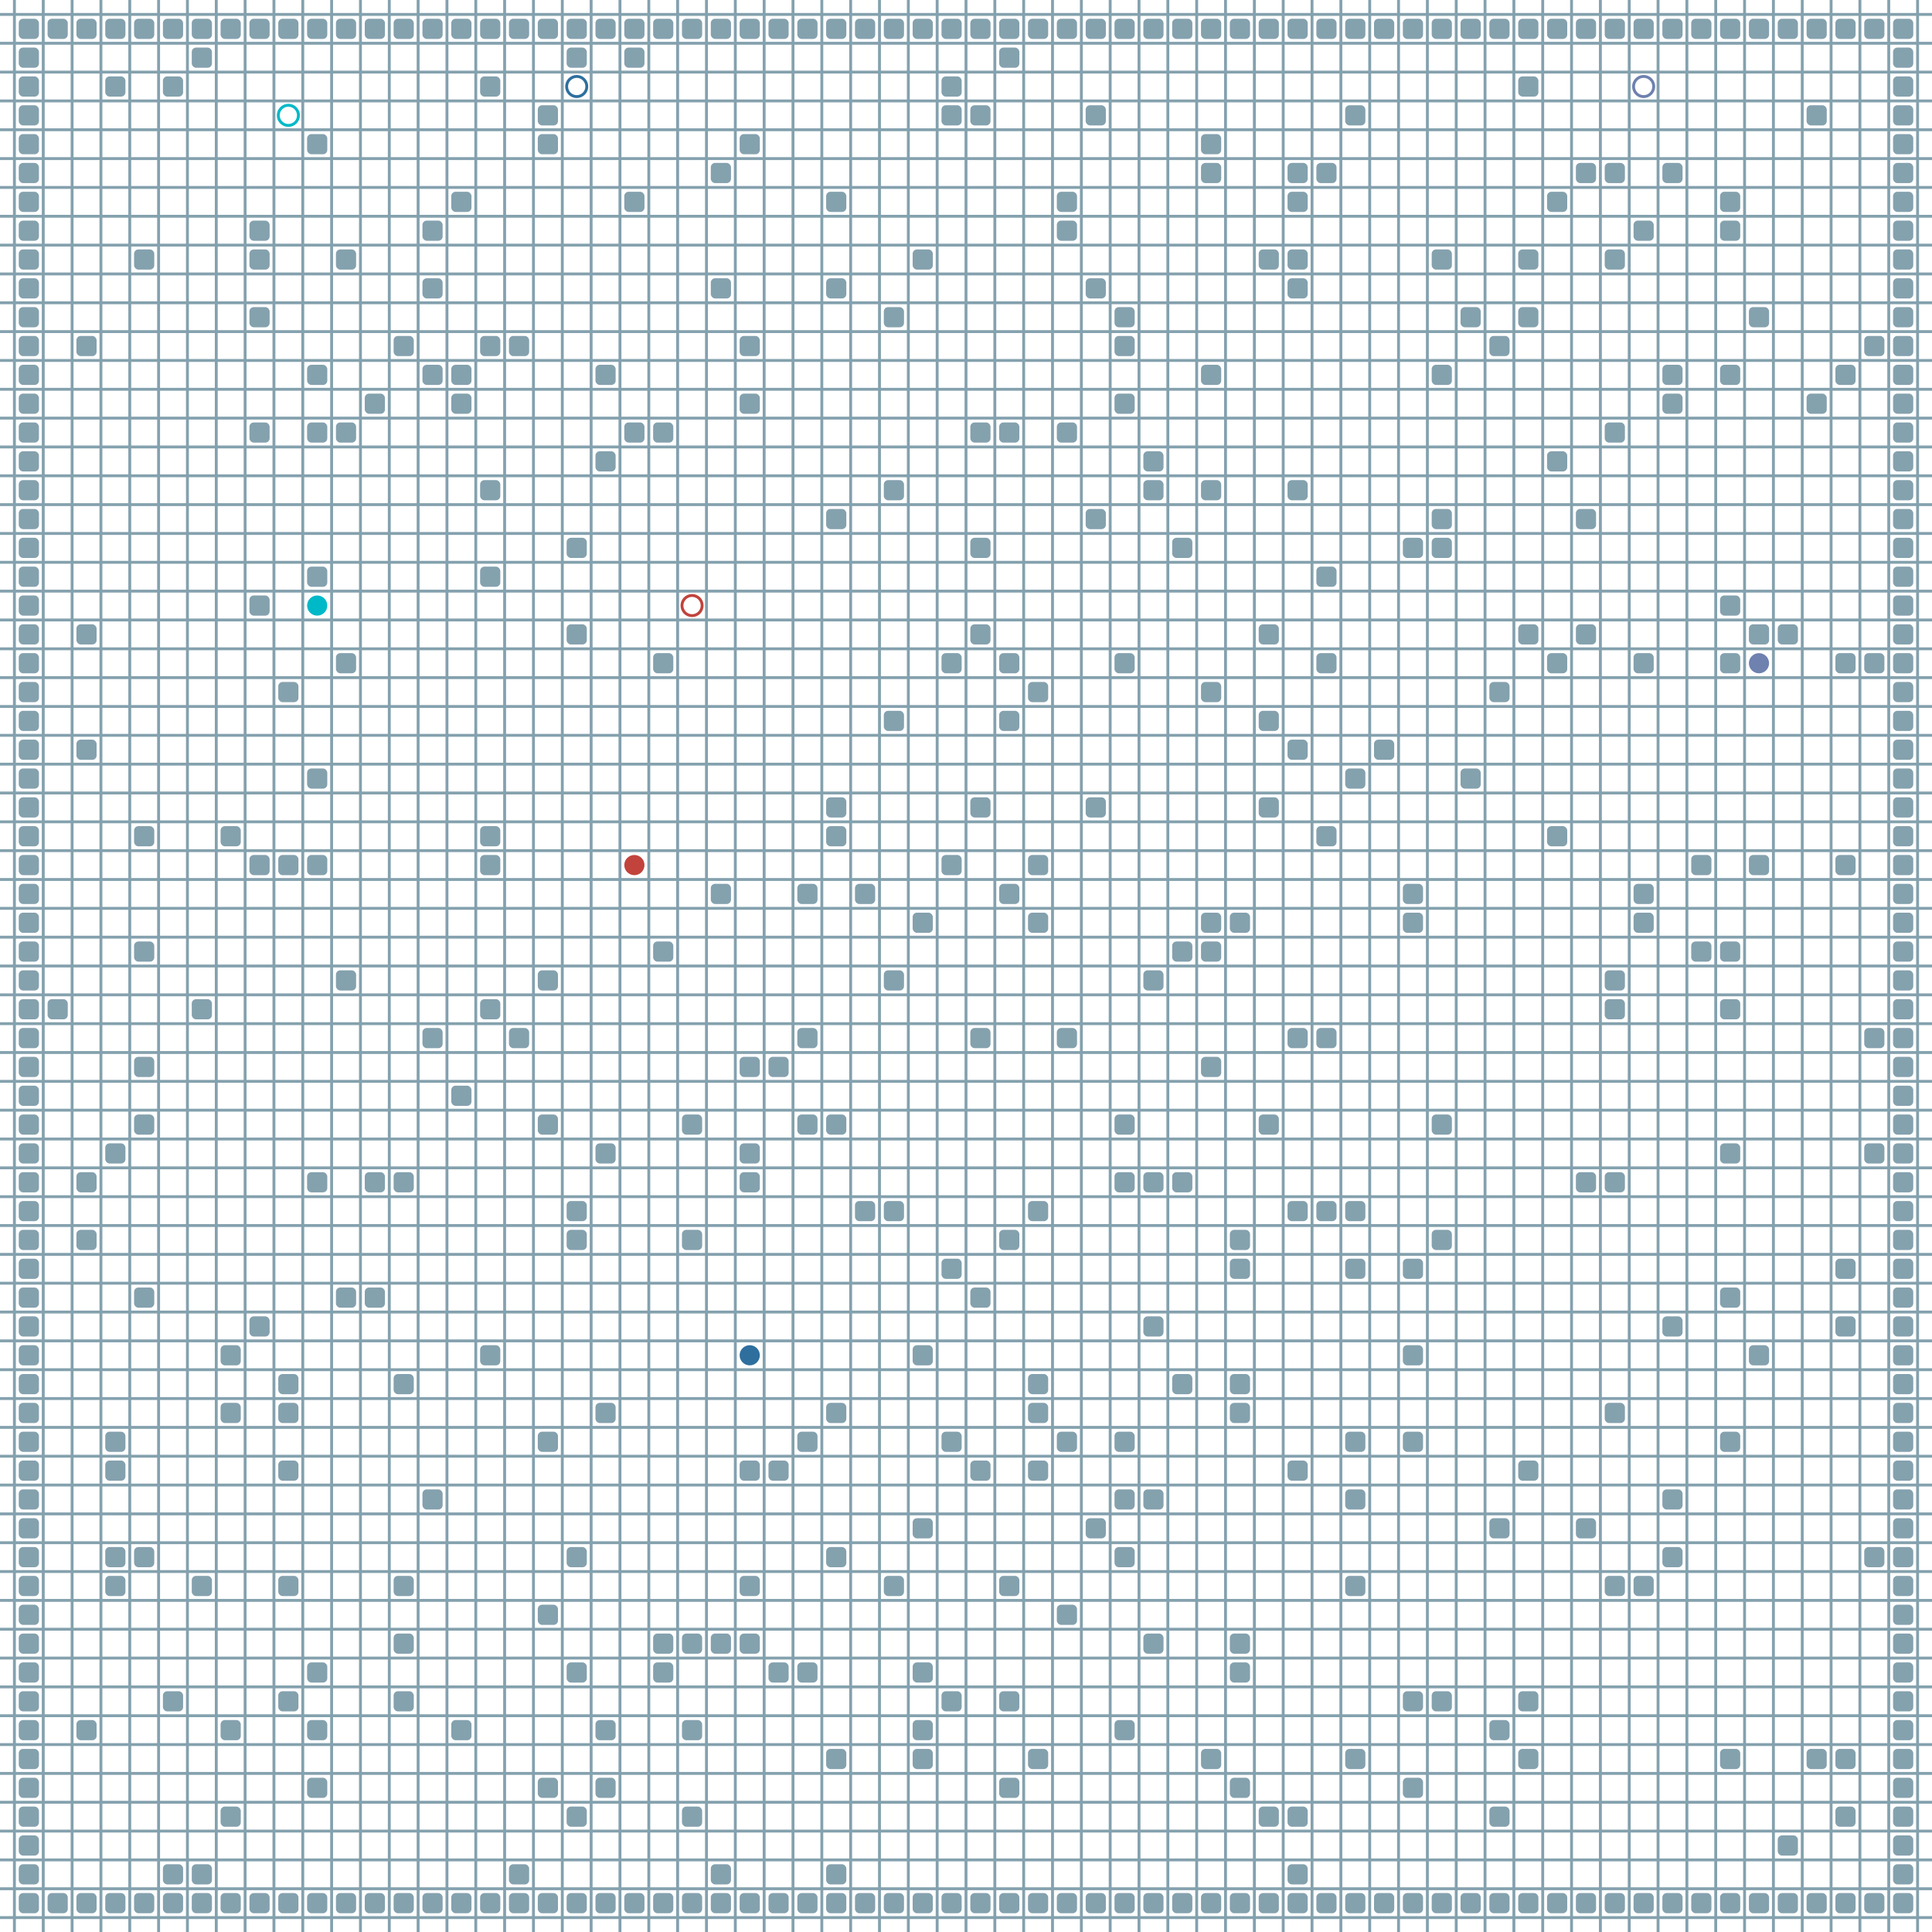 <?xml version="1.0" encoding="UTF-8"?>
        <svg xmlns="http://www.w3.org/2000/svg" xmlns:xlink="http://www.w3.org/1999/xlink"
             width="512" height="512" viewBox="0 -6700 6700 6700">
<defs>

        <rect id="obstacle" width="70" height="70" fill="#84A1AE" rx="15"/>
        <style>
        .line {stroke: #84A1AE; stroke-width: 10;}
        .agent {r: 35;}
        .target {fill: none; stroke-width: 10; r: 35;}
        </style>
        
</defs>

<line class="line" x1="-50.0" x2="-50.0" y1="0" y2="-6700" />
<line class="line" x1="50.0" x2="50.0" y1="0" y2="-6700" />
<line class="line" x1="150.0" x2="150.0" y1="0" y2="-6700" />
<line class="line" x1="250.0" x2="250.0" y1="0" y2="-6700" />
<line class="line" x1="350.0" x2="350.0" y1="0" y2="-6700" />
<line class="line" x1="450.0" x2="450.0" y1="0" y2="-6700" />
<line class="line" x1="550.0" x2="550.0" y1="0" y2="-6700" />
<line class="line" x1="650.0" x2="650.0" y1="0" y2="-6700" />
<line class="line" x1="750.0" x2="750.0" y1="0" y2="-6700" />
<line class="line" x1="850.0" x2="850.0" y1="0" y2="-6700" />
<line class="line" x1="950.0" x2="950.0" y1="0" y2="-6700" />
<line class="line" x1="1050.0" x2="1050.0" y1="0" y2="-6700" />
<line class="line" x1="1150.0" x2="1150.0" y1="0" y2="-6700" />
<line class="line" x1="1250.0" x2="1250.0" y1="0" y2="-6700" />
<line class="line" x1="1350.0" x2="1350.0" y1="0" y2="-6700" />
<line class="line" x1="1450.0" x2="1450.0" y1="0" y2="-6700" />
<line class="line" x1="1550.0" x2="1550.0" y1="0" y2="-6700" />
<line class="line" x1="1650.0" x2="1650.0" y1="0" y2="-6700" />
<line class="line" x1="1750.0" x2="1750.0" y1="0" y2="-6700" />
<line class="line" x1="1850.0" x2="1850.0" y1="0" y2="-6700" />
<line class="line" x1="1950.0" x2="1950.0" y1="0" y2="-6700" />
<line class="line" x1="2050.0" x2="2050.0" y1="0" y2="-6700" />
<line class="line" x1="2150.0" x2="2150.0" y1="0" y2="-6700" />
<line class="line" x1="2250.0" x2="2250.0" y1="0" y2="-6700" />
<line class="line" x1="2350.0" x2="2350.0" y1="0" y2="-6700" />
<line class="line" x1="2450.0" x2="2450.0" y1="0" y2="-6700" />
<line class="line" x1="2550.0" x2="2550.0" y1="0" y2="-6700" />
<line class="line" x1="2650.0" x2="2650.0" y1="0" y2="-6700" />
<line class="line" x1="2750.0" x2="2750.0" y1="0" y2="-6700" />
<line class="line" x1="2850.0" x2="2850.0" y1="0" y2="-6700" />
<line class="line" x1="2950.0" x2="2950.0" y1="0" y2="-6700" />
<line class="line" x1="3050.0" x2="3050.0" y1="0" y2="-6700" />
<line class="line" x1="3150.0" x2="3150.0" y1="0" y2="-6700" />
<line class="line" x1="3250.0" x2="3250.0" y1="0" y2="-6700" />
<line class="line" x1="3350.0" x2="3350.0" y1="0" y2="-6700" />
<line class="line" x1="3450.0" x2="3450.0" y1="0" y2="-6700" />
<line class="line" x1="3550.0" x2="3550.0" y1="0" y2="-6700" />
<line class="line" x1="3650.0" x2="3650.0" y1="0" y2="-6700" />
<line class="line" x1="3750.0" x2="3750.0" y1="0" y2="-6700" />
<line class="line" x1="3850.0" x2="3850.0" y1="0" y2="-6700" />
<line class="line" x1="3950.0" x2="3950.0" y1="0" y2="-6700" />
<line class="line" x1="4050.0" x2="4050.0" y1="0" y2="-6700" />
<line class="line" x1="4150.0" x2="4150.0" y1="0" y2="-6700" />
<line class="line" x1="4250.0" x2="4250.0" y1="0" y2="-6700" />
<line class="line" x1="4350.0" x2="4350.0" y1="0" y2="-6700" />
<line class="line" x1="4450.0" x2="4450.0" y1="0" y2="-6700" />
<line class="line" x1="4550.0" x2="4550.0" y1="0" y2="-6700" />
<line class="line" x1="4650.0" x2="4650.0" y1="0" y2="-6700" />
<line class="line" x1="4750.0" x2="4750.0" y1="0" y2="-6700" />
<line class="line" x1="4850.0" x2="4850.0" y1="0" y2="-6700" />
<line class="line" x1="4950.0" x2="4950.0" y1="0" y2="-6700" />
<line class="line" x1="5050.0" x2="5050.0" y1="0" y2="-6700" />
<line class="line" x1="5150.0" x2="5150.0" y1="0" y2="-6700" />
<line class="line" x1="5250.0" x2="5250.0" y1="0" y2="-6700" />
<line class="line" x1="5350.0" x2="5350.0" y1="0" y2="-6700" />
<line class="line" x1="5450.0" x2="5450.0" y1="0" y2="-6700" />
<line class="line" x1="5550.0" x2="5550.0" y1="0" y2="-6700" />
<line class="line" x1="5650.0" x2="5650.0" y1="0" y2="-6700" />
<line class="line" x1="5750.0" x2="5750.0" y1="0" y2="-6700" />
<line class="line" x1="5850.0" x2="5850.0" y1="0" y2="-6700" />
<line class="line" x1="5950.0" x2="5950.0" y1="0" y2="-6700" />
<line class="line" x1="6050.0" x2="6050.0" y1="0" y2="-6700" />
<line class="line" x1="6150.0" x2="6150.0" y1="0" y2="-6700" />
<line class="line" x1="6250.0" x2="6250.0" y1="0" y2="-6700" />
<line class="line" x1="6350.0" x2="6350.0" y1="0" y2="-6700" />
<line class="line" x1="6450.0" x2="6450.0" y1="0" y2="-6700" />
<line class="line" x1="6550.0" x2="6550.0" y1="0" y2="-6700" />
<line class="line" x1="6650.0" x2="6650.0" y1="0" y2="-6700" />
<line class="line" x1="0" x2="6700" y1="50.0" y2="50.0" />
<line class="line" x1="0" x2="6700" y1="-50.0" y2="-50.0" />
<line class="line" x1="0" x2="6700" y1="-150.0" y2="-150.0" />
<line class="line" x1="0" x2="6700" y1="-250.0" y2="-250.0" />
<line class="line" x1="0" x2="6700" y1="-350.0" y2="-350.0" />
<line class="line" x1="0" x2="6700" y1="-450.0" y2="-450.0" />
<line class="line" x1="0" x2="6700" y1="-550.0" y2="-550.0" />
<line class="line" x1="0" x2="6700" y1="-650.0" y2="-650.0" />
<line class="line" x1="0" x2="6700" y1="-750.0" y2="-750.0" />
<line class="line" x1="0" x2="6700" y1="-850.0" y2="-850.0" />
<line class="line" x1="0" x2="6700" y1="-950.0" y2="-950.0" />
<line class="line" x1="0" x2="6700" y1="-1050.0" y2="-1050.0" />
<line class="line" x1="0" x2="6700" y1="-1150.0" y2="-1150.0" />
<line class="line" x1="0" x2="6700" y1="-1250.0" y2="-1250.0" />
<line class="line" x1="0" x2="6700" y1="-1350.0" y2="-1350.0" />
<line class="line" x1="0" x2="6700" y1="-1450.0" y2="-1450.0" />
<line class="line" x1="0" x2="6700" y1="-1550.0" y2="-1550.0" />
<line class="line" x1="0" x2="6700" y1="-1650.0" y2="-1650.0" />
<line class="line" x1="0" x2="6700" y1="-1750.0" y2="-1750.0" />
<line class="line" x1="0" x2="6700" y1="-1850.0" y2="-1850.0" />
<line class="line" x1="0" x2="6700" y1="-1950.0" y2="-1950.0" />
<line class="line" x1="0" x2="6700" y1="-2050.0" y2="-2050.0" />
<line class="line" x1="0" x2="6700" y1="-2150.0" y2="-2150.0" />
<line class="line" x1="0" x2="6700" y1="-2250.0" y2="-2250.0" />
<line class="line" x1="0" x2="6700" y1="-2350.0" y2="-2350.0" />
<line class="line" x1="0" x2="6700" y1="-2450.0" y2="-2450.0" />
<line class="line" x1="0" x2="6700" y1="-2550.0" y2="-2550.0" />
<line class="line" x1="0" x2="6700" y1="-2650.0" y2="-2650.0" />
<line class="line" x1="0" x2="6700" y1="-2750.0" y2="-2750.0" />
<line class="line" x1="0" x2="6700" y1="-2850.0" y2="-2850.0" />
<line class="line" x1="0" x2="6700" y1="-2950.0" y2="-2950.0" />
<line class="line" x1="0" x2="6700" y1="-3050.0" y2="-3050.0" />
<line class="line" x1="0" x2="6700" y1="-3150.0" y2="-3150.0" />
<line class="line" x1="0" x2="6700" y1="-3250.0" y2="-3250.0" />
<line class="line" x1="0" x2="6700" y1="-3350.0" y2="-3350.0" />
<line class="line" x1="0" x2="6700" y1="-3450.0" y2="-3450.0" />
<line class="line" x1="0" x2="6700" y1="-3550.0" y2="-3550.0" />
<line class="line" x1="0" x2="6700" y1="-3650.0" y2="-3650.0" />
<line class="line" x1="0" x2="6700" y1="-3750.0" y2="-3750.0" />
<line class="line" x1="0" x2="6700" y1="-3850.0" y2="-3850.0" />
<line class="line" x1="0" x2="6700" y1="-3950.0" y2="-3950.0" />
<line class="line" x1="0" x2="6700" y1="-4050.0" y2="-4050.0" />
<line class="line" x1="0" x2="6700" y1="-4150.0" y2="-4150.0" />
<line class="line" x1="0" x2="6700" y1="-4250.0" y2="-4250.0" />
<line class="line" x1="0" x2="6700" y1="-4350.0" y2="-4350.0" />
<line class="line" x1="0" x2="6700" y1="-4450.0" y2="-4450.0" />
<line class="line" x1="0" x2="6700" y1="-4550.0" y2="-4550.0" />
<line class="line" x1="0" x2="6700" y1="-4650.0" y2="-4650.0" />
<line class="line" x1="0" x2="6700" y1="-4750.0" y2="-4750.0" />
<line class="line" x1="0" x2="6700" y1="-4850.0" y2="-4850.0" />
<line class="line" x1="0" x2="6700" y1="-4950.0" y2="-4950.0" />
<line class="line" x1="0" x2="6700" y1="-5050.0" y2="-5050.0" />
<line class="line" x1="0" x2="6700" y1="-5150.0" y2="-5150.0" />
<line class="line" x1="0" x2="6700" y1="-5250.0" y2="-5250.0" />
<line class="line" x1="0" x2="6700" y1="-5350.0" y2="-5350.0" />
<line class="line" x1="0" x2="6700" y1="-5450.0" y2="-5450.0" />
<line class="line" x1="0" x2="6700" y1="-5550.0" y2="-5550.0" />
<line class="line" x1="0" x2="6700" y1="-5650.0" y2="-5650.0" />
<line class="line" x1="0" x2="6700" y1="-5750.0" y2="-5750.0" />
<line class="line" x1="0" x2="6700" y1="-5850.0" y2="-5850.0" />
<line class="line" x1="0" x2="6700" y1="-5950.0" y2="-5950.0" />
<line class="line" x1="0" x2="6700" y1="-6050.0" y2="-6050.0" />
<line class="line" x1="0" x2="6700" y1="-6150.0" y2="-6150.0" />
<line class="line" x1="0" x2="6700" y1="-6250.0" y2="-6250.0" />
<line class="line" x1="0" x2="6700" y1="-6350.0" y2="-6350.0" />
<line class="line" x1="0" x2="6700" y1="-6450.0" y2="-6450.0" />
<line class="line" x1="0" x2="6700" y1="-6550.0" y2="-6550.0" />
<line class="line" x1="0" x2="6700" y1="-6650.0" y2="-6650.0" />
<use href="#obstacle" x="65" y="-135" />
<use href="#obstacle" x="65" y="-235" />
<use href="#obstacle" x="65" y="-335" />
<use href="#obstacle" x="65" y="-435" />
<use href="#obstacle" x="65" y="-535" />
<use href="#obstacle" x="65" y="-635" />
<use href="#obstacle" x="65" y="-735" />
<use href="#obstacle" x="65" y="-835" />
<use href="#obstacle" x="65" y="-935" />
<use href="#obstacle" x="65" y="-1035" />
<use href="#obstacle" x="65" y="-1135" />
<use href="#obstacle" x="65" y="-1235" />
<use href="#obstacle" x="65" y="-1335" />
<use href="#obstacle" x="65" y="-1435" />
<use href="#obstacle" x="65" y="-1535" />
<use href="#obstacle" x="65" y="-1635" />
<use href="#obstacle" x="65" y="-1735" />
<use href="#obstacle" x="65" y="-1835" />
<use href="#obstacle" x="65" y="-1935" />
<use href="#obstacle" x="65" y="-2035" />
<use href="#obstacle" x="65" y="-2135" />
<use href="#obstacle" x="65" y="-2235" />
<use href="#obstacle" x="65" y="-2335" />
<use href="#obstacle" x="65" y="-2435" />
<use href="#obstacle" x="65" y="-2535" />
<use href="#obstacle" x="65" y="-2635" />
<use href="#obstacle" x="65" y="-2735" />
<use href="#obstacle" x="65" y="-2835" />
<use href="#obstacle" x="65" y="-2935" />
<use href="#obstacle" x="65" y="-3035" />
<use href="#obstacle" x="65" y="-3135" />
<use href="#obstacle" x="65" y="-3235" />
<use href="#obstacle" x="65" y="-3335" />
<use href="#obstacle" x="65" y="-3435" />
<use href="#obstacle" x="65" y="-3535" />
<use href="#obstacle" x="65" y="-3635" />
<use href="#obstacle" x="65" y="-3735" />
<use href="#obstacle" x="65" y="-3835" />
<use href="#obstacle" x="65" y="-3935" />
<use href="#obstacle" x="65" y="-4035" />
<use href="#obstacle" x="65" y="-4135" />
<use href="#obstacle" x="65" y="-4235" />
<use href="#obstacle" x="65" y="-4335" />
<use href="#obstacle" x="65" y="-4435" />
<use href="#obstacle" x="65" y="-4535" />
<use href="#obstacle" x="65" y="-4635" />
<use href="#obstacle" x="65" y="-4735" />
<use href="#obstacle" x="65" y="-4835" />
<use href="#obstacle" x="65" y="-4935" />
<use href="#obstacle" x="65" y="-5035" />
<use href="#obstacle" x="65" y="-5135" />
<use href="#obstacle" x="65" y="-5235" />
<use href="#obstacle" x="65" y="-5335" />
<use href="#obstacle" x="65" y="-5435" />
<use href="#obstacle" x="65" y="-5535" />
<use href="#obstacle" x="65" y="-5635" />
<use href="#obstacle" x="65" y="-5735" />
<use href="#obstacle" x="65" y="-5835" />
<use href="#obstacle" x="65" y="-5935" />
<use href="#obstacle" x="65" y="-6035" />
<use href="#obstacle" x="65" y="-6135" />
<use href="#obstacle" x="65" y="-6235" />
<use href="#obstacle" x="65" y="-6335" />
<use href="#obstacle" x="65" y="-6435" />
<use href="#obstacle" x="65" y="-6535" />
<use href="#obstacle" x="65" y="-6635" />
<use href="#obstacle" x="165" y="-135" />
<use href="#obstacle" x="165" y="-3235" />
<use href="#obstacle" x="165" y="-6635" />
<use href="#obstacle" x="265" y="-135" />
<use href="#obstacle" x="265" y="-735" />
<use href="#obstacle" x="265" y="-2435" />
<use href="#obstacle" x="265" y="-2635" />
<use href="#obstacle" x="265" y="-4135" />
<use href="#obstacle" x="265" y="-4535" />
<use href="#obstacle" x="265" y="-5535" />
<use href="#obstacle" x="265" y="-6635" />
<use href="#obstacle" x="365" y="-135" />
<use href="#obstacle" x="365" y="-1235" />
<use href="#obstacle" x="365" y="-1335" />
<use href="#obstacle" x="365" y="-1635" />
<use href="#obstacle" x="365" y="-1735" />
<use href="#obstacle" x="365" y="-2735" />
<use href="#obstacle" x="365" y="-6435" />
<use href="#obstacle" x="365" y="-6635" />
<use href="#obstacle" x="465" y="-135" />
<use href="#obstacle" x="465" y="-1335" />
<use href="#obstacle" x="465" y="-2235" />
<use href="#obstacle" x="465" y="-2835" />
<use href="#obstacle" x="465" y="-3035" />
<use href="#obstacle" x="465" y="-3435" />
<use href="#obstacle" x="465" y="-3835" />
<use href="#obstacle" x="465" y="-5835" />
<use href="#obstacle" x="465" y="-6635" />
<use href="#obstacle" x="565" y="-135" />
<use href="#obstacle" x="565" y="-235" />
<use href="#obstacle" x="565" y="-835" />
<use href="#obstacle" x="565" y="-6435" />
<use href="#obstacle" x="565" y="-6635" />
<use href="#obstacle" x="665" y="-135" />
<use href="#obstacle" x="665" y="-235" />
<use href="#obstacle" x="665" y="-1235" />
<use href="#obstacle" x="665" y="-3235" />
<use href="#obstacle" x="665" y="-6535" />
<use href="#obstacle" x="665" y="-6635" />
<use href="#obstacle" x="765" y="-135" />
<use href="#obstacle" x="765" y="-435" />
<use href="#obstacle" x="765" y="-735" />
<use href="#obstacle" x="765" y="-1835" />
<use href="#obstacle" x="765" y="-2035" />
<use href="#obstacle" x="765" y="-3835" />
<use href="#obstacle" x="765" y="-6635" />
<use href="#obstacle" x="865" y="-135" />
<use href="#obstacle" x="865" y="-2135" />
<use href="#obstacle" x="865" y="-3735" />
<use href="#obstacle" x="865" y="-4635" />
<use href="#obstacle" x="865" y="-5235" />
<use href="#obstacle" x="865" y="-5635" />
<use href="#obstacle" x="865" y="-5835" />
<use href="#obstacle" x="865" y="-5935" />
<use href="#obstacle" x="865" y="-6635" />
<use href="#obstacle" x="965" y="-135" />
<use href="#obstacle" x="965" y="-835" />
<use href="#obstacle" x="965" y="-1235" />
<use href="#obstacle" x="965" y="-1635" />
<use href="#obstacle" x="965" y="-1835" />
<use href="#obstacle" x="965" y="-1935" />
<use href="#obstacle" x="965" y="-3735" />
<use href="#obstacle" x="965" y="-4335" />
<use href="#obstacle" x="965" y="-6635" />
<use href="#obstacle" x="1065" y="-135" />
<use href="#obstacle" x="1065" y="-535" />
<use href="#obstacle" x="1065" y="-735" />
<use href="#obstacle" x="1065" y="-935" />
<use href="#obstacle" x="1065" y="-2635" />
<use href="#obstacle" x="1065" y="-3735" />
<use href="#obstacle" x="1065" y="-4035" />
<use href="#obstacle" x="1065" y="-4735" />
<use href="#obstacle" x="1065" y="-5235" />
<use href="#obstacle" x="1065" y="-5435" />
<use href="#obstacle" x="1065" y="-6235" />
<use href="#obstacle" x="1065" y="-6635" />
<use href="#obstacle" x="1165" y="-135" />
<use href="#obstacle" x="1165" y="-2235" />
<use href="#obstacle" x="1165" y="-3335" />
<use href="#obstacle" x="1165" y="-4435" />
<use href="#obstacle" x="1165" y="-5235" />
<use href="#obstacle" x="1165" y="-5835" />
<use href="#obstacle" x="1165" y="-6635" />
<use href="#obstacle" x="1265" y="-135" />
<use href="#obstacle" x="1265" y="-2235" />
<use href="#obstacle" x="1265" y="-2635" />
<use href="#obstacle" x="1265" y="-5335" />
<use href="#obstacle" x="1265" y="-6635" />
<use href="#obstacle" x="1365" y="-135" />
<use href="#obstacle" x="1365" y="-835" />
<use href="#obstacle" x="1365" y="-1035" />
<use href="#obstacle" x="1365" y="-1235" />
<use href="#obstacle" x="1365" y="-1935" />
<use href="#obstacle" x="1365" y="-2635" />
<use href="#obstacle" x="1365" y="-5535" />
<use href="#obstacle" x="1365" y="-6635" />
<use href="#obstacle" x="1465" y="-135" />
<use href="#obstacle" x="1465" y="-1535" />
<use href="#obstacle" x="1465" y="-3135" />
<use href="#obstacle" x="1465" y="-5435" />
<use href="#obstacle" x="1465" y="-5735" />
<use href="#obstacle" x="1465" y="-5935" />
<use href="#obstacle" x="1465" y="-6635" />
<use href="#obstacle" x="1565" y="-135" />
<use href="#obstacle" x="1565" y="-735" />
<use href="#obstacle" x="1565" y="-2935" />
<use href="#obstacle" x="1565" y="-5335" />
<use href="#obstacle" x="1565" y="-5435" />
<use href="#obstacle" x="1565" y="-6035" />
<use href="#obstacle" x="1565" y="-6635" />
<use href="#obstacle" x="1665" y="-135" />
<use href="#obstacle" x="1665" y="-2035" />
<use href="#obstacle" x="1665" y="-3235" />
<use href="#obstacle" x="1665" y="-3735" />
<use href="#obstacle" x="1665" y="-3835" />
<use href="#obstacle" x="1665" y="-4735" />
<use href="#obstacle" x="1665" y="-5035" />
<use href="#obstacle" x="1665" y="-5535" />
<use href="#obstacle" x="1665" y="-6435" />
<use href="#obstacle" x="1665" y="-6635" />
<use href="#obstacle" x="1765" y="-135" />
<use href="#obstacle" x="1765" y="-235" />
<use href="#obstacle" x="1765" y="-3135" />
<use href="#obstacle" x="1765" y="-5535" />
<use href="#obstacle" x="1765" y="-6635" />
<use href="#obstacle" x="1865" y="-135" />
<use href="#obstacle" x="1865" y="-535" />
<use href="#obstacle" x="1865" y="-1135" />
<use href="#obstacle" x="1865" y="-1735" />
<use href="#obstacle" x="1865" y="-2835" />
<use href="#obstacle" x="1865" y="-3335" />
<use href="#obstacle" x="1865" y="-6235" />
<use href="#obstacle" x="1865" y="-6335" />
<use href="#obstacle" x="1865" y="-6635" />
<use href="#obstacle" x="1965" y="-135" />
<use href="#obstacle" x="1965" y="-435" />
<use href="#obstacle" x="1965" y="-935" />
<use href="#obstacle" x="1965" y="-1335" />
<use href="#obstacle" x="1965" y="-2435" />
<use href="#obstacle" x="1965" y="-2535" />
<use href="#obstacle" x="1965" y="-4535" />
<use href="#obstacle" x="1965" y="-4835" />
<use href="#obstacle" x="1965" y="-6535" />
<use href="#obstacle" x="1965" y="-6635" />
<use href="#obstacle" x="2065" y="-135" />
<use href="#obstacle" x="2065" y="-535" />
<use href="#obstacle" x="2065" y="-735" />
<use href="#obstacle" x="2065" y="-1835" />
<use href="#obstacle" x="2065" y="-2735" />
<use href="#obstacle" x="2065" y="-5135" />
<use href="#obstacle" x="2065" y="-5435" />
<use href="#obstacle" x="2065" y="-6635" />
<use href="#obstacle" x="2165" y="-135" />
<use href="#obstacle" x="2165" y="-5235" />
<use href="#obstacle" x="2165" y="-6035" />
<use href="#obstacle" x="2165" y="-6535" />
<use href="#obstacle" x="2165" y="-6635" />
<use href="#obstacle" x="2265" y="-135" />
<use href="#obstacle" x="2265" y="-935" />
<use href="#obstacle" x="2265" y="-1035" />
<use href="#obstacle" x="2265" y="-3435" />
<use href="#obstacle" x="2265" y="-4435" />
<use href="#obstacle" x="2265" y="-5235" />
<use href="#obstacle" x="2265" y="-6635" />
<use href="#obstacle" x="2365" y="-135" />
<use href="#obstacle" x="2365" y="-435" />
<use href="#obstacle" x="2365" y="-735" />
<use href="#obstacle" x="2365" y="-1035" />
<use href="#obstacle" x="2365" y="-2435" />
<use href="#obstacle" x="2365" y="-2835" />
<use href="#obstacle" x="2365" y="-6635" />
<use href="#obstacle" x="2465" y="-135" />
<use href="#obstacle" x="2465" y="-235" />
<use href="#obstacle" x="2465" y="-1035" />
<use href="#obstacle" x="2465" y="-3635" />
<use href="#obstacle" x="2465" y="-5735" />
<use href="#obstacle" x="2465" y="-6135" />
<use href="#obstacle" x="2465" y="-6635" />
<use href="#obstacle" x="2565" y="-135" />
<use href="#obstacle" x="2565" y="-1035" />
<use href="#obstacle" x="2565" y="-1235" />
<use href="#obstacle" x="2565" y="-1635" />
<use href="#obstacle" x="2565" y="-2635" />
<use href="#obstacle" x="2565" y="-2735" />
<use href="#obstacle" x="2565" y="-3035" />
<use href="#obstacle" x="2565" y="-5335" />
<use href="#obstacle" x="2565" y="-5535" />
<use href="#obstacle" x="2565" y="-6235" />
<use href="#obstacle" x="2565" y="-6635" />
<use href="#obstacle" x="2665" y="-135" />
<use href="#obstacle" x="2665" y="-935" />
<use href="#obstacle" x="2665" y="-1635" />
<use href="#obstacle" x="2665" y="-3035" />
<use href="#obstacle" x="2665" y="-6635" />
<use href="#obstacle" x="2765" y="-135" />
<use href="#obstacle" x="2765" y="-935" />
<use href="#obstacle" x="2765" y="-1735" />
<use href="#obstacle" x="2765" y="-2835" />
<use href="#obstacle" x="2765" y="-3135" />
<use href="#obstacle" x="2765" y="-3635" />
<use href="#obstacle" x="2765" y="-6635" />
<use href="#obstacle" x="2865" y="-135" />
<use href="#obstacle" x="2865" y="-235" />
<use href="#obstacle" x="2865" y="-635" />
<use href="#obstacle" x="2865" y="-1335" />
<use href="#obstacle" x="2865" y="-1835" />
<use href="#obstacle" x="2865" y="-2835" />
<use href="#obstacle" x="2865" y="-3835" />
<use href="#obstacle" x="2865" y="-3935" />
<use href="#obstacle" x="2865" y="-4935" />
<use href="#obstacle" x="2865" y="-5735" />
<use href="#obstacle" x="2865" y="-6035" />
<use href="#obstacle" x="2865" y="-6635" />
<use href="#obstacle" x="2965" y="-135" />
<use href="#obstacle" x="2965" y="-2535" />
<use href="#obstacle" x="2965" y="-3635" />
<use href="#obstacle" x="2965" y="-6635" />
<use href="#obstacle" x="3065" y="-135" />
<use href="#obstacle" x="3065" y="-1235" />
<use href="#obstacle" x="3065" y="-2535" />
<use href="#obstacle" x="3065" y="-3335" />
<use href="#obstacle" x="3065" y="-4235" />
<use href="#obstacle" x="3065" y="-5035" />
<use href="#obstacle" x="3065" y="-5635" />
<use href="#obstacle" x="3065" y="-6635" />
<use href="#obstacle" x="3165" y="-135" />
<use href="#obstacle" x="3165" y="-635" />
<use href="#obstacle" x="3165" y="-735" />
<use href="#obstacle" x="3165" y="-935" />
<use href="#obstacle" x="3165" y="-1435" />
<use href="#obstacle" x="3165" y="-2035" />
<use href="#obstacle" x="3165" y="-3535" />
<use href="#obstacle" x="3165" y="-5835" />
<use href="#obstacle" x="3165" y="-6635" />
<use href="#obstacle" x="3265" y="-135" />
<use href="#obstacle" x="3265" y="-835" />
<use href="#obstacle" x="3265" y="-1735" />
<use href="#obstacle" x="3265" y="-2335" />
<use href="#obstacle" x="3265" y="-3735" />
<use href="#obstacle" x="3265" y="-4435" />
<use href="#obstacle" x="3265" y="-6335" />
<use href="#obstacle" x="3265" y="-6435" />
<use href="#obstacle" x="3265" y="-6635" />
<use href="#obstacle" x="3365" y="-135" />
<use href="#obstacle" x="3365" y="-1635" />
<use href="#obstacle" x="3365" y="-2235" />
<use href="#obstacle" x="3365" y="-3135" />
<use href="#obstacle" x="3365" y="-3935" />
<use href="#obstacle" x="3365" y="-4535" />
<use href="#obstacle" x="3365" y="-4835" />
<use href="#obstacle" x="3365" y="-5235" />
<use href="#obstacle" x="3365" y="-6335" />
<use href="#obstacle" x="3365" y="-6635" />
<use href="#obstacle" x="3465" y="-135" />
<use href="#obstacle" x="3465" y="-535" />
<use href="#obstacle" x="3465" y="-835" />
<use href="#obstacle" x="3465" y="-1235" />
<use href="#obstacle" x="3465" y="-2435" />
<use href="#obstacle" x="3465" y="-3635" />
<use href="#obstacle" x="3465" y="-4235" />
<use href="#obstacle" x="3465" y="-4435" />
<use href="#obstacle" x="3465" y="-5235" />
<use href="#obstacle" x="3465" y="-6535" />
<use href="#obstacle" x="3465" y="-6635" />
<use href="#obstacle" x="3565" y="-135" />
<use href="#obstacle" x="3565" y="-635" />
<use href="#obstacle" x="3565" y="-1635" />
<use href="#obstacle" x="3565" y="-1835" />
<use href="#obstacle" x="3565" y="-1935" />
<use href="#obstacle" x="3565" y="-2535" />
<use href="#obstacle" x="3565" y="-3535" />
<use href="#obstacle" x="3565" y="-3735" />
<use href="#obstacle" x="3565" y="-4335" />
<use href="#obstacle" x="3565" y="-6635" />
<use href="#obstacle" x="3665" y="-135" />
<use href="#obstacle" x="3665" y="-1135" />
<use href="#obstacle" x="3665" y="-1735" />
<use href="#obstacle" x="3665" y="-3135" />
<use href="#obstacle" x="3665" y="-5235" />
<use href="#obstacle" x="3665" y="-5935" />
<use href="#obstacle" x="3665" y="-6035" />
<use href="#obstacle" x="3665" y="-6635" />
<use href="#obstacle" x="3765" y="-135" />
<use href="#obstacle" x="3765" y="-1435" />
<use href="#obstacle" x="3765" y="-3935" />
<use href="#obstacle" x="3765" y="-4935" />
<use href="#obstacle" x="3765" y="-5735" />
<use href="#obstacle" x="3765" y="-6335" />
<use href="#obstacle" x="3765" y="-6635" />
<use href="#obstacle" x="3865" y="-135" />
<use href="#obstacle" x="3865" y="-735" />
<use href="#obstacle" x="3865" y="-1335" />
<use href="#obstacle" x="3865" y="-1535" />
<use href="#obstacle" x="3865" y="-1735" />
<use href="#obstacle" x="3865" y="-2635" />
<use href="#obstacle" x="3865" y="-2835" />
<use href="#obstacle" x="3865" y="-4435" />
<use href="#obstacle" x="3865" y="-5335" />
<use href="#obstacle" x="3865" y="-5535" />
<use href="#obstacle" x="3865" y="-5635" />
<use href="#obstacle" x="3865" y="-6635" />
<use href="#obstacle" x="3965" y="-135" />
<use href="#obstacle" x="3965" y="-1035" />
<use href="#obstacle" x="3965" y="-1535" />
<use href="#obstacle" x="3965" y="-2135" />
<use href="#obstacle" x="3965" y="-2635" />
<use href="#obstacle" x="3965" y="-3335" />
<use href="#obstacle" x="3965" y="-5035" />
<use href="#obstacle" x="3965" y="-5135" />
<use href="#obstacle" x="3965" y="-6635" />
<use href="#obstacle" x="4065" y="-135" />
<use href="#obstacle" x="4065" y="-1935" />
<use href="#obstacle" x="4065" y="-2635" />
<use href="#obstacle" x="4065" y="-3435" />
<use href="#obstacle" x="4065" y="-4835" />
<use href="#obstacle" x="4065" y="-6635" />
<use href="#obstacle" x="4165" y="-135" />
<use href="#obstacle" x="4165" y="-635" />
<use href="#obstacle" x="4165" y="-3035" />
<use href="#obstacle" x="4165" y="-3435" />
<use href="#obstacle" x="4165" y="-3535" />
<use href="#obstacle" x="4165" y="-4335" />
<use href="#obstacle" x="4165" y="-5035" />
<use href="#obstacle" x="4165" y="-5435" />
<use href="#obstacle" x="4165" y="-6135" />
<use href="#obstacle" x="4165" y="-6235" />
<use href="#obstacle" x="4165" y="-6635" />
<use href="#obstacle" x="4265" y="-135" />
<use href="#obstacle" x="4265" y="-535" />
<use href="#obstacle" x="4265" y="-935" />
<use href="#obstacle" x="4265" y="-1035" />
<use href="#obstacle" x="4265" y="-1835" />
<use href="#obstacle" x="4265" y="-1935" />
<use href="#obstacle" x="4265" y="-2335" />
<use href="#obstacle" x="4265" y="-2435" />
<use href="#obstacle" x="4265" y="-3535" />
<use href="#obstacle" x="4265" y="-6635" />
<use href="#obstacle" x="4365" y="-135" />
<use href="#obstacle" x="4365" y="-435" />
<use href="#obstacle" x="4365" y="-2835" />
<use href="#obstacle" x="4365" y="-3935" />
<use href="#obstacle" x="4365" y="-4235" />
<use href="#obstacle" x="4365" y="-4535" />
<use href="#obstacle" x="4365" y="-5835" />
<use href="#obstacle" x="4365" y="-6635" />
<use href="#obstacle" x="4465" y="-135" />
<use href="#obstacle" x="4465" y="-235" />
<use href="#obstacle" x="4465" y="-435" />
<use href="#obstacle" x="4465" y="-1635" />
<use href="#obstacle" x="4465" y="-2535" />
<use href="#obstacle" x="4465" y="-3135" />
<use href="#obstacle" x="4465" y="-4135" />
<use href="#obstacle" x="4465" y="-5035" />
<use href="#obstacle" x="4465" y="-5735" />
<use href="#obstacle" x="4465" y="-5835" />
<use href="#obstacle" x="4465" y="-6035" />
<use href="#obstacle" x="4465" y="-6135" />
<use href="#obstacle" x="4465" y="-6635" />
<use href="#obstacle" x="4565" y="-135" />
<use href="#obstacle" x="4565" y="-2535" />
<use href="#obstacle" x="4565" y="-3135" />
<use href="#obstacle" x="4565" y="-3835" />
<use href="#obstacle" x="4565" y="-4435" />
<use href="#obstacle" x="4565" y="-4735" />
<use href="#obstacle" x="4565" y="-6135" />
<use href="#obstacle" x="4565" y="-6635" />
<use href="#obstacle" x="4665" y="-135" />
<use href="#obstacle" x="4665" y="-635" />
<use href="#obstacle" x="4665" y="-1235" />
<use href="#obstacle" x="4665" y="-1535" />
<use href="#obstacle" x="4665" y="-1735" />
<use href="#obstacle" x="4665" y="-2335" />
<use href="#obstacle" x="4665" y="-2535" />
<use href="#obstacle" x="4665" y="-4035" />
<use href="#obstacle" x="4665" y="-6335" />
<use href="#obstacle" x="4665" y="-6635" />
<use href="#obstacle" x="4765" y="-135" />
<use href="#obstacle" x="4765" y="-4135" />
<use href="#obstacle" x="4765" y="-6635" />
<use href="#obstacle" x="4865" y="-135" />
<use href="#obstacle" x="4865" y="-535" />
<use href="#obstacle" x="4865" y="-835" />
<use href="#obstacle" x="4865" y="-1735" />
<use href="#obstacle" x="4865" y="-2035" />
<use href="#obstacle" x="4865" y="-2335" />
<use href="#obstacle" x="4865" y="-3535" />
<use href="#obstacle" x="4865" y="-3635" />
<use href="#obstacle" x="4865" y="-4835" />
<use href="#obstacle" x="4865" y="-6635" />
<use href="#obstacle" x="4965" y="-135" />
<use href="#obstacle" x="4965" y="-835" />
<use href="#obstacle" x="4965" y="-2435" />
<use href="#obstacle" x="4965" y="-2835" />
<use href="#obstacle" x="4965" y="-4835" />
<use href="#obstacle" x="4965" y="-4935" />
<use href="#obstacle" x="4965" y="-5435" />
<use href="#obstacle" x="4965" y="-5835" />
<use href="#obstacle" x="4965" y="-6635" />
<use href="#obstacle" x="5065" y="-135" />
<use href="#obstacle" x="5065" y="-4035" />
<use href="#obstacle" x="5065" y="-5635" />
<use href="#obstacle" x="5065" y="-6635" />
<use href="#obstacle" x="5165" y="-135" />
<use href="#obstacle" x="5165" y="-435" />
<use href="#obstacle" x="5165" y="-735" />
<use href="#obstacle" x="5165" y="-1435" />
<use href="#obstacle" x="5165" y="-4335" />
<use href="#obstacle" x="5165" y="-5535" />
<use href="#obstacle" x="5165" y="-6635" />
<use href="#obstacle" x="5265" y="-135" />
<use href="#obstacle" x="5265" y="-635" />
<use href="#obstacle" x="5265" y="-835" />
<use href="#obstacle" x="5265" y="-1635" />
<use href="#obstacle" x="5265" y="-4535" />
<use href="#obstacle" x="5265" y="-5635" />
<use href="#obstacle" x="5265" y="-5835" />
<use href="#obstacle" x="5265" y="-6435" />
<use href="#obstacle" x="5265" y="-6635" />
<use href="#obstacle" x="5365" y="-135" />
<use href="#obstacle" x="5365" y="-3835" />
<use href="#obstacle" x="5365" y="-4435" />
<use href="#obstacle" x="5365" y="-5135" />
<use href="#obstacle" x="5365" y="-6035" />
<use href="#obstacle" x="5365" y="-6635" />
<use href="#obstacle" x="5465" y="-135" />
<use href="#obstacle" x="5465" y="-1435" />
<use href="#obstacle" x="5465" y="-2635" />
<use href="#obstacle" x="5465" y="-4535" />
<use href="#obstacle" x="5465" y="-4935" />
<use href="#obstacle" x="5465" y="-6135" />
<use href="#obstacle" x="5465" y="-6635" />
<use href="#obstacle" x="5565" y="-135" />
<use href="#obstacle" x="5565" y="-1235" />
<use href="#obstacle" x="5565" y="-1835" />
<use href="#obstacle" x="5565" y="-2635" />
<use href="#obstacle" x="5565" y="-3235" />
<use href="#obstacle" x="5565" y="-3335" />
<use href="#obstacle" x="5565" y="-5235" />
<use href="#obstacle" x="5565" y="-5835" />
<use href="#obstacle" x="5565" y="-6135" />
<use href="#obstacle" x="5565" y="-6635" />
<use href="#obstacle" x="5665" y="-135" />
<use href="#obstacle" x="5665" y="-1235" />
<use href="#obstacle" x="5665" y="-3535" />
<use href="#obstacle" x="5665" y="-3635" />
<use href="#obstacle" x="5665" y="-4435" />
<use href="#obstacle" x="5665" y="-5935" />
<use href="#obstacle" x="5665" y="-6635" />
<use href="#obstacle" x="5765" y="-135" />
<use href="#obstacle" x="5765" y="-1335" />
<use href="#obstacle" x="5765" y="-1535" />
<use href="#obstacle" x="5765" y="-2135" />
<use href="#obstacle" x="5765" y="-5335" />
<use href="#obstacle" x="5765" y="-5435" />
<use href="#obstacle" x="5765" y="-6135" />
<use href="#obstacle" x="5765" y="-6635" />
<use href="#obstacle" x="5865" y="-135" />
<use href="#obstacle" x="5865" y="-3435" />
<use href="#obstacle" x="5865" y="-3735" />
<use href="#obstacle" x="5865" y="-6635" />
<use href="#obstacle" x="5965" y="-135" />
<use href="#obstacle" x="5965" y="-635" />
<use href="#obstacle" x="5965" y="-1735" />
<use href="#obstacle" x="5965" y="-2235" />
<use href="#obstacle" x="5965" y="-2735" />
<use href="#obstacle" x="5965" y="-3235" />
<use href="#obstacle" x="5965" y="-3435" />
<use href="#obstacle" x="5965" y="-4435" />
<use href="#obstacle" x="5965" y="-4635" />
<use href="#obstacle" x="5965" y="-5435" />
<use href="#obstacle" x="5965" y="-5935" />
<use href="#obstacle" x="5965" y="-6035" />
<use href="#obstacle" x="5965" y="-6635" />
<use href="#obstacle" x="6065" y="-135" />
<use href="#obstacle" x="6065" y="-2035" />
<use href="#obstacle" x="6065" y="-3735" />
<use href="#obstacle" x="6065" y="-4535" />
<use href="#obstacle" x="6065" y="-5635" />
<use href="#obstacle" x="6065" y="-6635" />
<use href="#obstacle" x="6165" y="-135" />
<use href="#obstacle" x="6165" y="-335" />
<use href="#obstacle" x="6165" y="-4535" />
<use href="#obstacle" x="6165" y="-6635" />
<use href="#obstacle" x="6265" y="-135" />
<use href="#obstacle" x="6265" y="-635" />
<use href="#obstacle" x="6265" y="-5335" />
<use href="#obstacle" x="6265" y="-6335" />
<use href="#obstacle" x="6265" y="-6635" />
<use href="#obstacle" x="6365" y="-135" />
<use href="#obstacle" x="6365" y="-435" />
<use href="#obstacle" x="6365" y="-635" />
<use href="#obstacle" x="6365" y="-2135" />
<use href="#obstacle" x="6365" y="-2335" />
<use href="#obstacle" x="6365" y="-3735" />
<use href="#obstacle" x="6365" y="-4435" />
<use href="#obstacle" x="6365" y="-5435" />
<use href="#obstacle" x="6365" y="-6635" />
<use href="#obstacle" x="6465" y="-135" />
<use href="#obstacle" x="6465" y="-1335" />
<use href="#obstacle" x="6465" y="-2735" />
<use href="#obstacle" x="6465" y="-3135" />
<use href="#obstacle" x="6465" y="-4435" />
<use href="#obstacle" x="6465" y="-5535" />
<use href="#obstacle" x="6465" y="-6635" />
<use href="#obstacle" x="6565" y="-135" />
<use href="#obstacle" x="6565" y="-235" />
<use href="#obstacle" x="6565" y="-335" />
<use href="#obstacle" x="6565" y="-435" />
<use href="#obstacle" x="6565" y="-535" />
<use href="#obstacle" x="6565" y="-635" />
<use href="#obstacle" x="6565" y="-735" />
<use href="#obstacle" x="6565" y="-835" />
<use href="#obstacle" x="6565" y="-935" />
<use href="#obstacle" x="6565" y="-1035" />
<use href="#obstacle" x="6565" y="-1135" />
<use href="#obstacle" x="6565" y="-1235" />
<use href="#obstacle" x="6565" y="-1335" />
<use href="#obstacle" x="6565" y="-1435" />
<use href="#obstacle" x="6565" y="-1535" />
<use href="#obstacle" x="6565" y="-1635" />
<use href="#obstacle" x="6565" y="-1735" />
<use href="#obstacle" x="6565" y="-1835" />
<use href="#obstacle" x="6565" y="-1935" />
<use href="#obstacle" x="6565" y="-2035" />
<use href="#obstacle" x="6565" y="-2135" />
<use href="#obstacle" x="6565" y="-2235" />
<use href="#obstacle" x="6565" y="-2335" />
<use href="#obstacle" x="6565" y="-2435" />
<use href="#obstacle" x="6565" y="-2535" />
<use href="#obstacle" x="6565" y="-2635" />
<use href="#obstacle" x="6565" y="-2735" />
<use href="#obstacle" x="6565" y="-2835" />
<use href="#obstacle" x="6565" y="-2935" />
<use href="#obstacle" x="6565" y="-3035" />
<use href="#obstacle" x="6565" y="-3135" />
<use href="#obstacle" x="6565" y="-3235" />
<use href="#obstacle" x="6565" y="-3335" />
<use href="#obstacle" x="6565" y="-3435" />
<use href="#obstacle" x="6565" y="-3535" />
<use href="#obstacle" x="6565" y="-3635" />
<use href="#obstacle" x="6565" y="-3735" />
<use href="#obstacle" x="6565" y="-3835" />
<use href="#obstacle" x="6565" y="-3935" />
<use href="#obstacle" x="6565" y="-4035" />
<use href="#obstacle" x="6565" y="-4135" />
<use href="#obstacle" x="6565" y="-4235" />
<use href="#obstacle" x="6565" y="-4335" />
<use href="#obstacle" x="6565" y="-4435" />
<use href="#obstacle" x="6565" y="-4535" />
<use href="#obstacle" x="6565" y="-4635" />
<use href="#obstacle" x="6565" y="-4735" />
<use href="#obstacle" x="6565" y="-4835" />
<use href="#obstacle" x="6565" y="-4935" />
<use href="#obstacle" x="6565" y="-5035" />
<use href="#obstacle" x="6565" y="-5135" />
<use href="#obstacle" x="6565" y="-5235" />
<use href="#obstacle" x="6565" y="-5335" />
<use href="#obstacle" x="6565" y="-5435" />
<use href="#obstacle" x="6565" y="-5535" />
<use href="#obstacle" x="6565" y="-5635" />
<use href="#obstacle" x="6565" y="-5735" />
<use href="#obstacle" x="6565" y="-5835" />
<use href="#obstacle" x="6565" y="-5935" />
<use href="#obstacle" x="6565" y="-6035" />
<use href="#obstacle" x="6565" y="-6135" />
<use href="#obstacle" x="6565" y="-6235" />
<use href="#obstacle" x="6565" y="-6335" />
<use href="#obstacle" x="6565" y="-6435" />
<use href="#obstacle" x="6565" y="-6535" />
<use href="#obstacle" x="6565" y="-6635" />
<circle class="agent" cx="2200" cy="-3700" fill="#c1433c" r="35"> <animate attributeName="cy" dur="64.25s" keyTimes="0.0;0.004;0.008;0.012;0.016;0.019;0.023;0.035;0.039;0.043;0.047;0.05;0.054;0.058;0.062;0.066;0.078;0.081;0.085;0.089;0.093;0.097;0.101;0.105;0.109;0.12;0.124;0.128;0.132;0.136;0.14;0.143;0.147;0.151;0.163;0.167;0.171;0.174;0.178;0.182;0.186;0.19;0.194;0.205;0.209;0.213;0.217;0.221;0.225;0.229;0.233;0.236;0.248;0.252;0.256;0.26;0.264;0.267;0.271;0.275;0.279;0.291;0.295;0.298;0.302;0.306;0.31;0.314;0.318;0.322;0.333;0.337;0.341;0.345;0.349;0.353;0.357;0.36;0.364;0.376;0.38;0.384;0.388;0.391;0.395;0.399;0.403;0.407;0.419;0.422;0.426;0.43;0.434;0.438;0.442;0.446;0.45;0.461;0.465;0.469;0.473;0.477;0.481;0.484;0.488;0.492;0.504;0.508;0.512;0.516;0.519;0.523;0.527;0.531;0.535;0.547;0.55;0.554;0.558;0.562;0.566;0.57;0.574;0.578;0.589;0.593;0.597;0.601;0.605;0.609;0.612;0.616;0.62;0.632;0.636;0.64;0.643;0.647;0.651;0.655;0.659;0.663;0.674;0.678;0.682;0.686;0.69;0.694;0.698;0.702;0.705;0.717;0.721;0.725;0.729;0.733;0.736;0.74;0.744;0.748;0.76;0.764;0.767;0.771;0.775;0.779;0.783;0.787;0.791;0.802;0.806;0.81;0.814;0.818;0.822;0.826;0.829;0.833;0.845;0.849;0.853;0.857;0.86;0.864;0.868;0.872;0.876;0.888;0.891;0.895;0.899;0.903;0.907;0.911;0.915;0.919;0.93;0.934;0.938;0.942;0.946;0.95;0.953;0.957;0.961;0.973;0.977;0.981;0.984;0.988;0.992;0.996;1.0" repeatCount="indefinite" values="-3700;-3700;-3600;-3500;-3400;-3300;-3200;-3200;-3300;-3400;-3500;-3600;-3500;-3400;-3300;-3200;-3200;-3300;-3400;-3500;-3600;-3500;-3400;-3300;-3200;-3200;-3300;-3400;-3500;-3600;-3500;-3400;-3300;-3200;-3200;-3300;-3400;-3500;-3600;-3500;-3400;-3300;-3200;-3200;-3300;-3400;-3500;-3600;-3500;-3400;-3300;-3200;-3200;-3300;-3400;-3500;-3600;-3500;-3400;-3300;-3200;-3200;-3300;-3400;-3500;-3600;-3500;-3400;-3300;-3200;-3200;-3300;-3400;-3500;-3600;-3500;-3400;-3300;-3200;-3200;-3300;-3400;-3500;-3600;-3500;-3400;-3300;-3200;-3200;-3300;-3400;-3500;-3600;-3500;-3400;-3300;-3200;-3200;-3300;-3400;-3500;-3600;-3500;-3400;-3300;-3200;-3200;-3300;-3400;-3500;-3600;-3500;-3400;-3300;-3200;-3200;-3300;-3400;-3500;-3600;-3500;-3400;-3300;-3200;-3200;-3300;-3400;-3500;-3600;-3500;-3400;-3300;-3200;-3200;-3300;-3400;-3500;-3600;-3500;-3400;-3300;-3200;-3200;-3300;-3400;-3500;-3600;-3500;-3400;-3300;-3200;-3200;-3300;-3400;-3500;-3600;-3500;-3400;-3300;-3200;-3200;-3300;-3400;-3500;-3600;-3500;-3400;-3300;-3200;-3200;-3300;-3400;-3500;-3600;-3500;-3400;-3300;-3200;-3200;-3300;-3400;-3500;-3600;-3500;-3400;-3300;-3200;-3200;-3300;-3400;-3500;-3600;-3500;-3400;-3300;-3200;-3200;-3300;-3400;-3500;-3600;-3500;-3400;-3300;-3200;-3200;-3300;-3400;-3500;-3600;-3500;-3400;-3400"/>
<animate attributeName="cx" dur="64.25s" keyTimes="0.0;0.004;1.0" repeatCount="indefinite" values="2200;2200;2200"/>
<animate attributeName="visibility" dur="64.25s" keyTimes="0.0;0.004;1.0" repeatCount="indefinite" values="visible;visible;visible"/> </circle>
<circle class="agent" cx="2600" cy="-2000" fill="#2e6f9e" r="35"> <animate attributeName="cy" dur="64.25s" keyTimes="0.0;0.004;0.008;0.012;0.016;0.019;0.023;0.027;0.031;0.035;0.039;0.043;0.047;0.05;0.054;0.058;0.062;0.066;0.07;0.074;0.078;0.081;0.085;0.089;0.093;0.097;0.101;0.105;0.109;0.112;0.116;0.12;0.124;0.128;0.132;0.136;0.14;0.143;0.147;0.151;0.155;0.159;0.163;0.167;0.171;0.174;0.178;0.186;0.19;0.194;0.198;1.0" repeatCount="indefinite" values="-2000;-2000;-2100;-2200;-2300;-2400;-2400;-2500;-2600;-2700;-2800;-2900;-3000;-3100;-3200;-3300;-3400;-3400;-3500;-3600;-3700;-3800;-3900;-4000;-4100;-4200;-4300;-4400;-4500;-4600;-4700;-4800;-4900;-5000;-5100;-5200;-5300;-5400;-5500;-5600;-5700;-5800;-5900;-6000;-6000;-6100;-6200;-6200;-6300;-6300;-6400;-6400"/>
<animate attributeName="cx" dur="64.25s" keyTimes="0.0;0.004;0.019;0.023;0.062;0.066;0.167;0.171;0.178;0.182;0.186;0.19;0.194;1.0" repeatCount="indefinite" values="2600;2600;2600;2500;2500;2400;2400;2300;2300;2200;2100;2100;2000;2000"/>
<animate attributeName="visibility" dur="64.25s" keyTimes="0.0;0.004;1.0" repeatCount="indefinite" values="visible;visible;visible"/> </circle>
<circle class="agent" cx="6100" cy="-4400" fill="#6e81af" r="35"> <animate attributeName="cy" dur="64.25s" keyTimes="0.0;0.004;0.008;0.016;0.019;0.023;0.027;0.031;0.035;0.039;0.043;0.047;0.05;0.054;0.058;0.062;0.066;0.07;0.074;0.078;0.081;0.085;0.089;0.093;0.097;0.101;0.105;1.0" repeatCount="indefinite" values="-4400;-4400;-4300;-4300;-4400;-4500;-4600;-4700;-4800;-4900;-5000;-5100;-5200;-5300;-5400;-5500;-5600;-5700;-5800;-5900;-6000;-6100;-6200;-6200;-6300;-6300;-6400;-6400"/>
<animate attributeName="cx" dur="64.25s" keyTimes="0.0;0.004;0.008;0.012;0.016;0.089;0.093;0.097;0.101;1.0" repeatCount="indefinite" values="6100;6100;6100;6000;5900;5900;5800;5800;5700;5700"/>
<animate attributeName="visibility" dur="64.25s" keyTimes="0.0;0.004;1.0" repeatCount="indefinite" values="visible;visible;visible"/> </circle>
<circle class="agent" cx="1100" cy="-4600" fill="#00b9c8" r="35"> <animate attributeName="cy" dur="64.25s" keyTimes="0.0;0.004;0.008;0.012;0.016;0.019;0.023;0.027;0.031;0.035;0.039;0.043;0.047;0.05;0.054;0.058;0.062;0.066;0.07;0.074;1.0" repeatCount="indefinite" values="-4600;-4600;-4600;-4700;-4800;-4900;-5000;-5100;-5200;-5300;-5400;-5500;-5600;-5700;-5800;-5900;-6000;-6100;-6200;-6300;-6300"/>
<animate attributeName="cx" dur="64.25s" keyTimes="0.0;0.004;0.008;1.0" repeatCount="indefinite" values="1100;1100;1000;1000"/>
<animate attributeName="visibility" dur="64.25s" keyTimes="0.0;0.004;1.0" repeatCount="indefinite" values="visible;visible;visible"/> </circle>
<circle class="target" cx="2400" cy="-4600" r="35" stroke="#c1433c"> <animate attributeName="visibility" dur="64.25s" keyTimes="0.0;0.004;1.0" repeatCount="indefinite" values="visible;visible;visible"/> </circle>
<circle class="target" cx="2000" cy="-6400" r="35" stroke="#2e6f9e"> <animate attributeName="visibility" dur="64.25s" keyTimes="0.0;0.004;1.0" repeatCount="indefinite" values="visible;visible;visible"/> </circle>
<circle class="target" cx="5700" cy="-6400" r="35" stroke="#6e81af"> <animate attributeName="visibility" dur="64.25s" keyTimes="0.0;0.004;1.0" repeatCount="indefinite" values="visible;visible;visible"/> </circle>
<circle class="target" cx="1000" cy="-6300" r="35" stroke="#00b9c8"> <animate attributeName="visibility" dur="64.25s" keyTimes="0.0;0.004;1.0" repeatCount="indefinite" values="visible;visible;visible"/> </circle>
</svg>